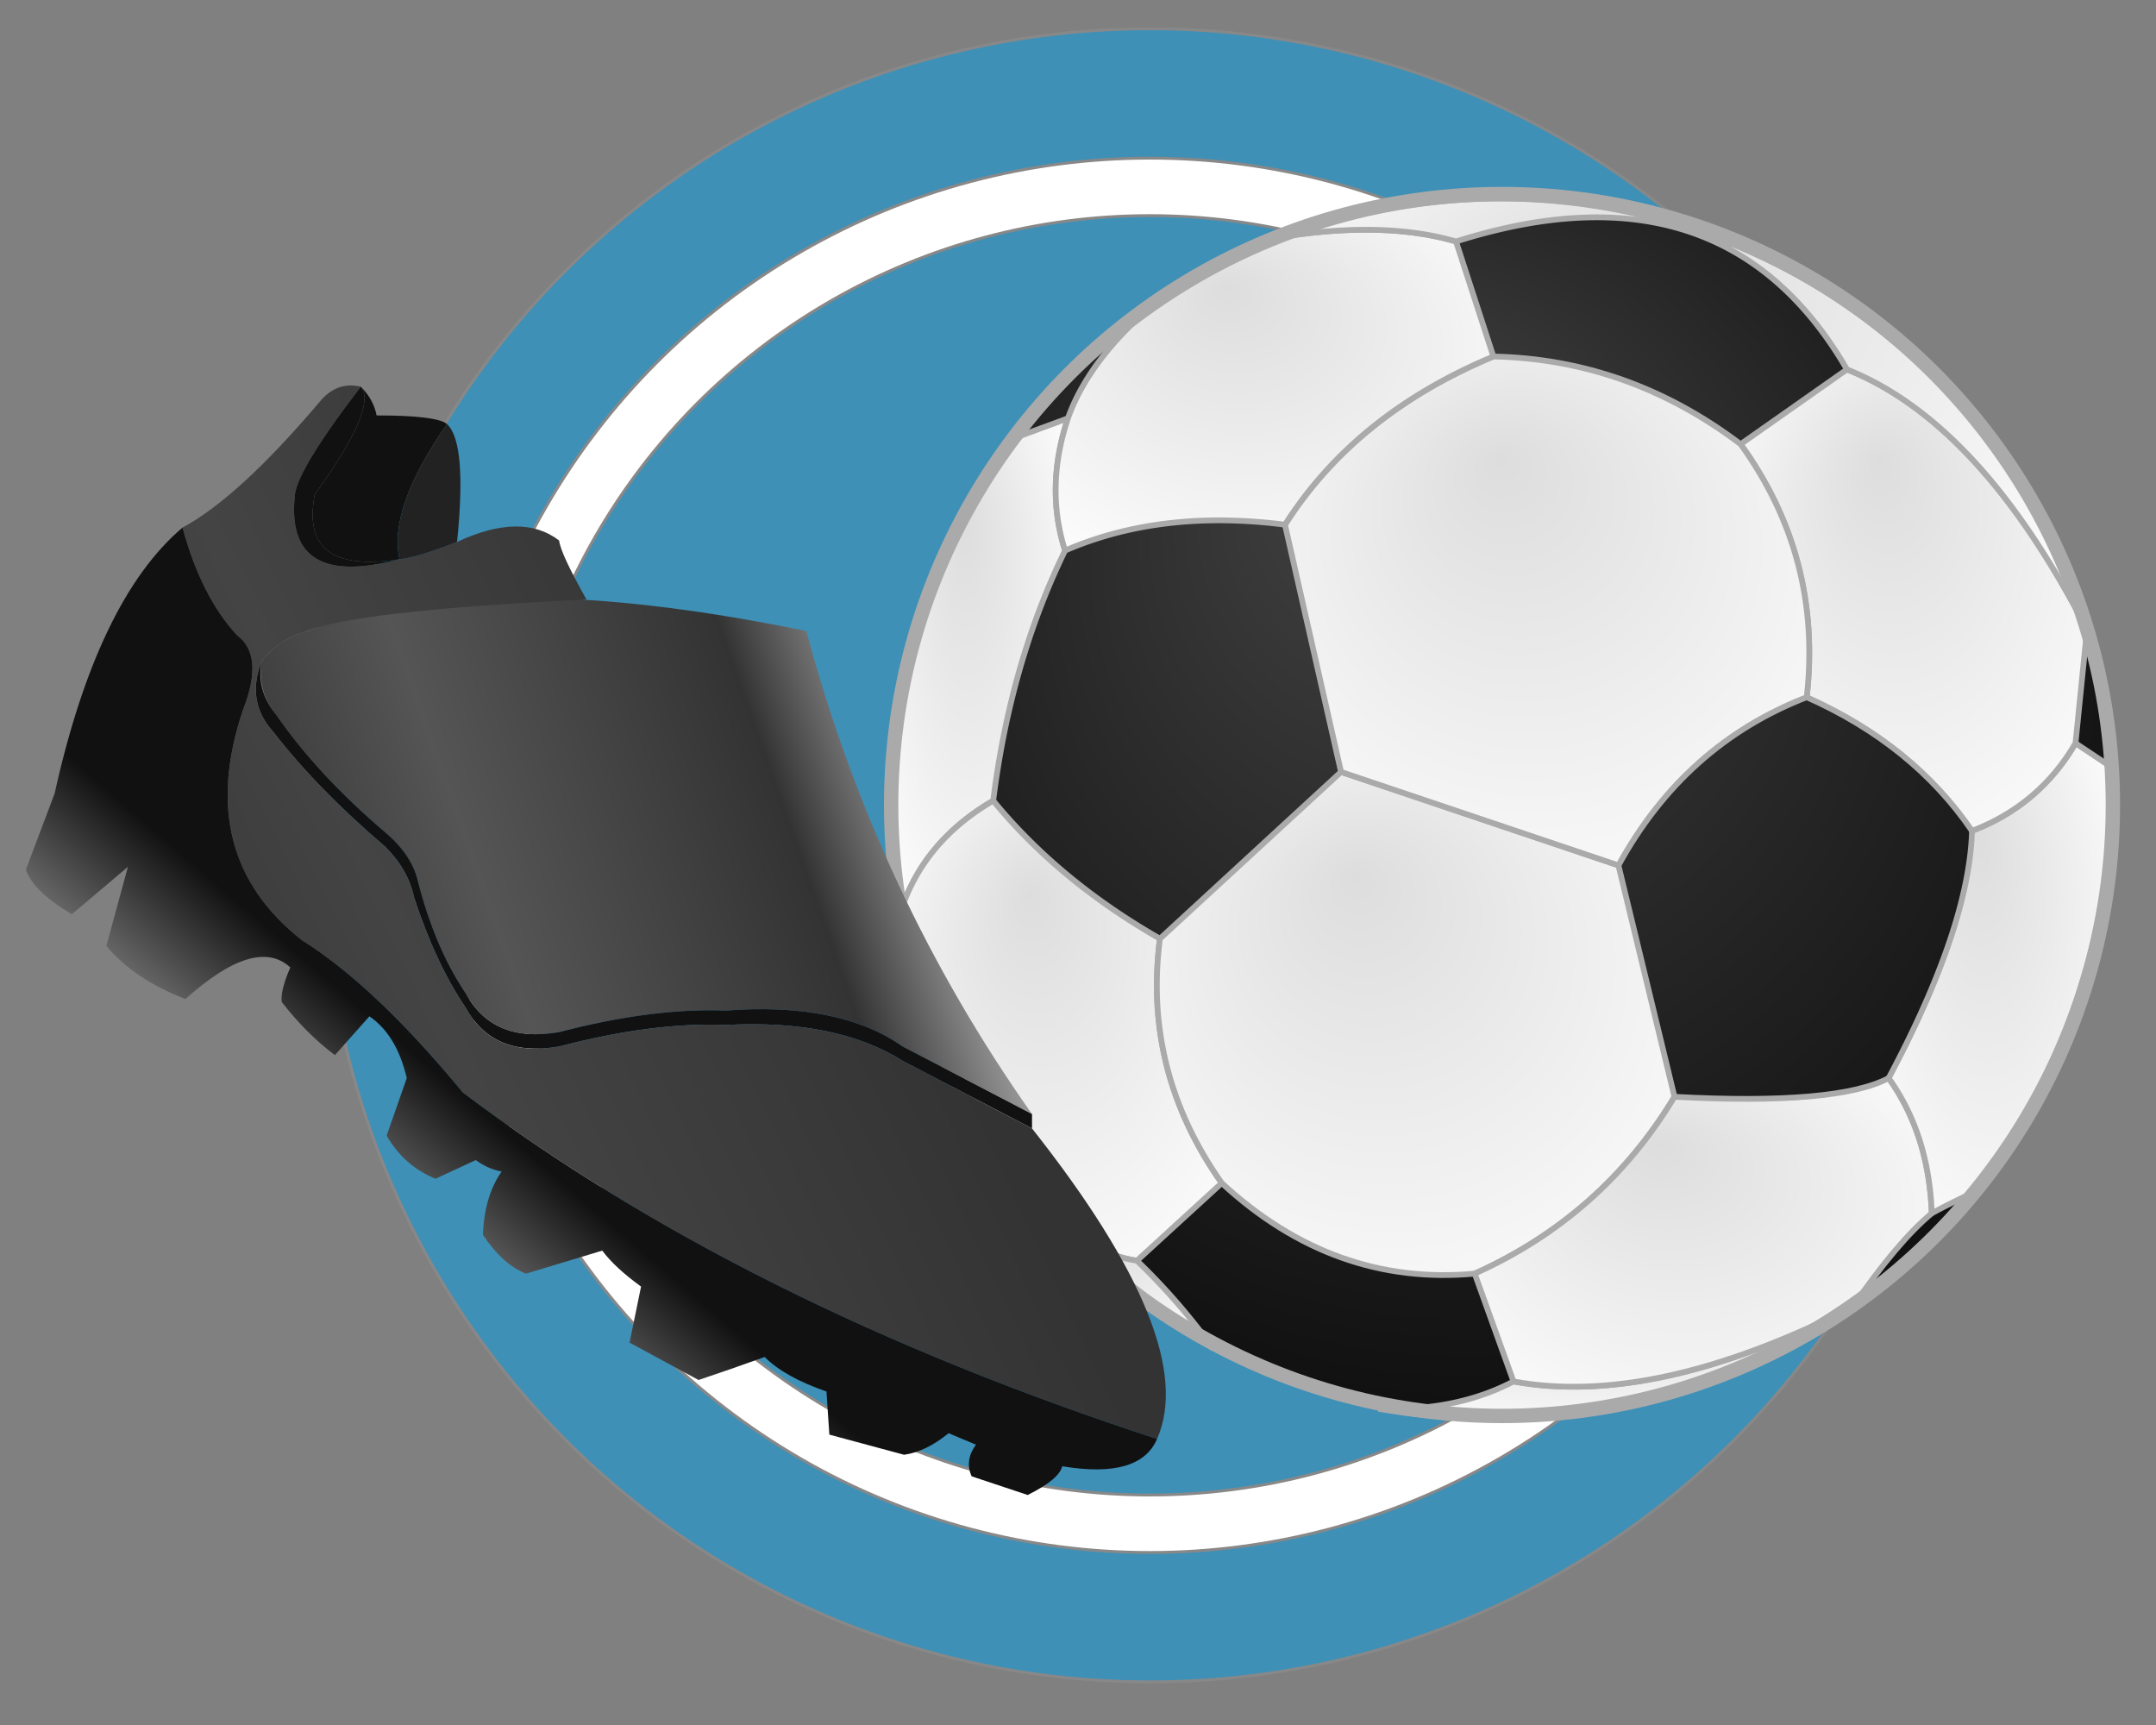 <?xml version="1.0" encoding="iso-8859-1"?>

<svg version="1.1" xmlns="http://www.w3.org/2000/svg" x="0px" y="0px" viewBox="0 0 1500 1200" style="enable-background:new 0 0 1500 1500;" xml:space="preserve">
  <rect x="0" y="0" width="1500" height="1200" fill="#808080" stroke="none"/>
  <style type="text/css"><![CDATA[
    .verde { fill:#3e90b7; stroke:#888888; stroke-width:2 }
    .verde2 { fill:#00cc00; stroke:#111111; stroke-width:1 }
    .verde2sombra { fill:#aaccaa; stroke:#111111; stroke-width:1 }
    .verde2claro { fill:#bbffbb; stroke:#111111; stroke-width:0 }
    .blanco { fill:#FFFFFF; stroke:#888888; stroke-width:2 }
    .negro { fill:#111111; stroke:#111111; stroke-width:0 }
    .plomoclaro { fill:#111111; stroke:#111111; stroke-width:0 }
    .plomo { fill:#222222; stroke:#111111; stroke-width:0 }
    .plomo2 { stroke:#000000; stroke-width:3 }
    .balon { stroke:#AAAAAA; stroke-width:10 }
    .franjablanca { stroke:#AAAAAA; stroke-width:4 }
    .franjanegra { stroke:#111111; stroke-width:0 }

  ]]></style>
<g>
  <circle class="verde" cx="800" cy="595" r="575" />
  <g>
      <circle class="blanco" cx="800" cy="595" r="485" />
    <g>
      <circle class="verde" cx="800" cy="595" r="445" />
        <g>
            <defs>
            <radialGradient id="rad1"
               cx="50%" cy="50%" r="75%" fx="40%" fy="20%">
               <stop offset="0" stop-color="#444444"/>
               <stop offset="1" stop-color="#000000"/>
            </radialGradient>
            <radialGradient id="rad2"
               cx="50%" cy="50%" r="75%" fx="40%" fy="20%">
               <stop offset="0" stop-color="#DDDDDD"/>
               <stop offset="1" stop-color="#FFFFFF"/>
            </radialGradient>
            <linearGradient id="grad1"
             x1="100%" y1="45%" x2="0%" y2="70%">
            <stop offset="0" stop-color="silver"/>
            <stop offset="0.1" stop-color="#AAAAAA"/>
            <stop offset="0.3" stop-color="#333333"/>
            <stop offset="0.7" stop-color="#555555"/>
            <stop offset="1" stop-color="#333333"/>
            </linearGradient>
            <linearGradient id="grad2"
             x1="100%" y1="35%" x2="0%" y2="85%">
            <stop offset="0" stop-color="#333333"/>
            <stop offset="0.1" stop-color="#333333"/>
            <stop offset="0.3" stop-color="#333333"/>
            <stop offset="0.7" stop-color="#444444"/>
            <stop offset="1" stop-color="#333333"/>
            </linearGradient>
            <linearGradient id="grad3"
             x1="100%" y1="0%" x2="0%" y2="100%">
            <stop offset="0" stop-color="#111111"/>
            <stop offset="0.3" stop-color="#111111"/>
            <stop offset="0.6" stop-color="#111111"/>
            <stop offset="0.8" stop-color="#dddddd"/>
            <stop offset="1" stop-color="#aaaaaa"/>
            </linearGradient>
            </defs>
            <circle fill="url(#rad1)" cx="1045" cy="560" r="425" />
            <g>
            <path fill="url(#rad2)" class="franjablanca" d="M627,633 
           A445,445 0 0,1 705,305 L 743,291 Q727,339 741,383 Q703,461 691,557 Q643,585 627,633"/>    
            <path fill="url(#rad2)" class="franjablanca" d="M627,633 Q643,585 691,557 Q737,613 807,653 Q795,745 850,823 L 791,877 Q758,872 721,840 A445,445 0 0,1 627,633"/>
            <path fill="url(#rad2)" class="franjablanca" d="M721,840 Q758,872 791,877 A445,445 0 0,1 844,938 Q812,915 721,840"/>        
            <path fill="url(#rad2)" class="franjablanca" d="M959,980 Q1013,982 1053,961 Q1151,979 1289,909 A450,450 0 0,1 959,980"/>
            <path fill="url(#rad2)" class="franjablanca" d="M850,823 Q795,745 807,653 L 933,537 L 1126,602 L 1165,763 Q1115,846 1026,886 Q928,895 850,823"/>   
            <path fill="url(#rad2)" class="franjablanca" d="M1053,961 L 1026,886 Q1115,846 1165,763 Q1278,769 1314,750 Q1342,789 1344,844 Q1320,864 1289,909 Q1151,979 1053,961"/>
            <path fill="url(#rad2)" class="franjablanca" d="M1344,844 Q1342,789 1314,750 Q1370,645 1372,578 Q1419,560 1444,517 L 1468,533 A450,450 0 0,1 1372,830 Q1357,837 1344,844"/>
            <path fill="url(#rad2)" class="franjablanca" d="M1444,517 Q1419,560 1372,578 Q1331,518 1257,485 Q1268,388 1211,309 L 1285,257 Q1378,294 1452,438 L 1444,517"/> 
            <path fill="url(#rad2)" class="franjablanca" d="M933,537 L 894,365 Q943,288 1039,248 Q1133,250 1211,309 Q1268,388 1257,485 Q1172,518 1126,602 L 933,537"/> 
            <path fill="url(#rad2)" class="franjablanca" d="M741,383 Q727,339 743,291 Q755,257 789,224 A450,450 0 0,1 897,164 Q965,154 1013,168 L 1039,248 Q943,288 894,365 Q808,354 741,383"/> 
            <path fill="url(#rad2)" class="franjablanca" d="M1013,168 Q965,154 897,164 A428,428 0 0,1 1452,438 Q1378,294 1285,257 Q1199,109 1013,168"/> 
                <g>
                    <circle class="balon" fill="none" cx="1045" cy="560" r="425" />
                    <g> 
                        <path fill="url(#grad1)" d="M561,439 Q610,622 718,775 L 628,728 Q584,697 505,703 Q454,701 389,718 Q343,726 324,691 Q303,660 291,614 Q287,595 268,579 Q221,539 192,497 Q179,481 182,460 Q195,444 211,440 Q333,392 561,439"/> 
                        <path class="plomoclaro" d="M718,775 L 628,728 Q584,697 505,703 Q454,701 389,718 Q343,726 324,691 Q303,660 291,614 Q287,595 268,579 Q221,539 192,497 Q178,480 182,460 Q171,488 190,509 Q221,549 268,589 Q284,605 288,624 Q303,670 324,701 Q343,736 389,728 Q454,711 505,713 Q582,709 628,738 L 718,785 L 718,775"/> 
                        <path fill="url(#grad2)" d="M182,460 Q171,488 190,509 Q221,549 268,589 Q284,605 288,624 Q303,670 324,701 Q343,736 389,728 Q454,711 505,713 Q582,709 628,738 L 718,785 Q835,933 805,1001 Q517,907 322,760 Q261,686 210,654 Q135,595 169,494 Q184,456 165,442 Q140,415 127,367 Q166,346 222,280 Q234,265 251,269 Q205,329 205,346 Q199,410 278,389 Q290,388 318,377 Q363,356 389,376 Q390,385 408,417 Q244,425 211,440 Q195,444 182,460"/>
                        <path class="plomoclaro" d="M251,269 Q205,329 205,346 Q199,410 278,389 Q208,400 219,344 Q263,283 251,269"/>
                        <path class="negro" d="M278,389 Q208,400 219,344 Q263,283 251,269 Q260,278 262,289 Q304,289 311,295 Q270,354 278,389"/>
                        <path class="plomo" d="M311,295 Q270,354 278,389 Q290,388 318,377 Q325,308 311,295"/>
                        <path  fill="url(#grad3)" d="M805,1001 Q517,907 322,760 Q261,686 210,654 Q135,595 169,494 Q184,456 165,442 Q140,415 127,367 Q68,417 38,552 L 18,605 Q23,620 50,636 L 89,603 L 74,658 Q93,681 129,695 Q178,651 202,673 Q195,689 196,697 Q213,719 233,734 L 257,707 Q276,720 283,750 L 269,790 Q281,811 303,820 L 331,807 Q339,813 349,815 Q337,832 336,859 Q350,880 366,886 L 419,870 Q428,882 446,895 L 438,934 L 486,960 Q507,953 532,944 Q546,958 575,968 L 577,998 L 629,1012 Q644,1010 660,997 L679,1005 Q671,1016 676,1027 L 715,1040 Q737,1029 739,1020 Q793,1029 805,1001"/>
                    </g>
                </g>
            </g>
            
        </g>
    </g>    
  </g>  
</g>
            <path fill="none" class="franjanegra" d="M844,938 Q812,915 791,877 L 850,823 Q928,895 1026,886 L 1053,961 Q1013,982 959,980 A445,445 0 0,1 844,938"/>
  

</svg>